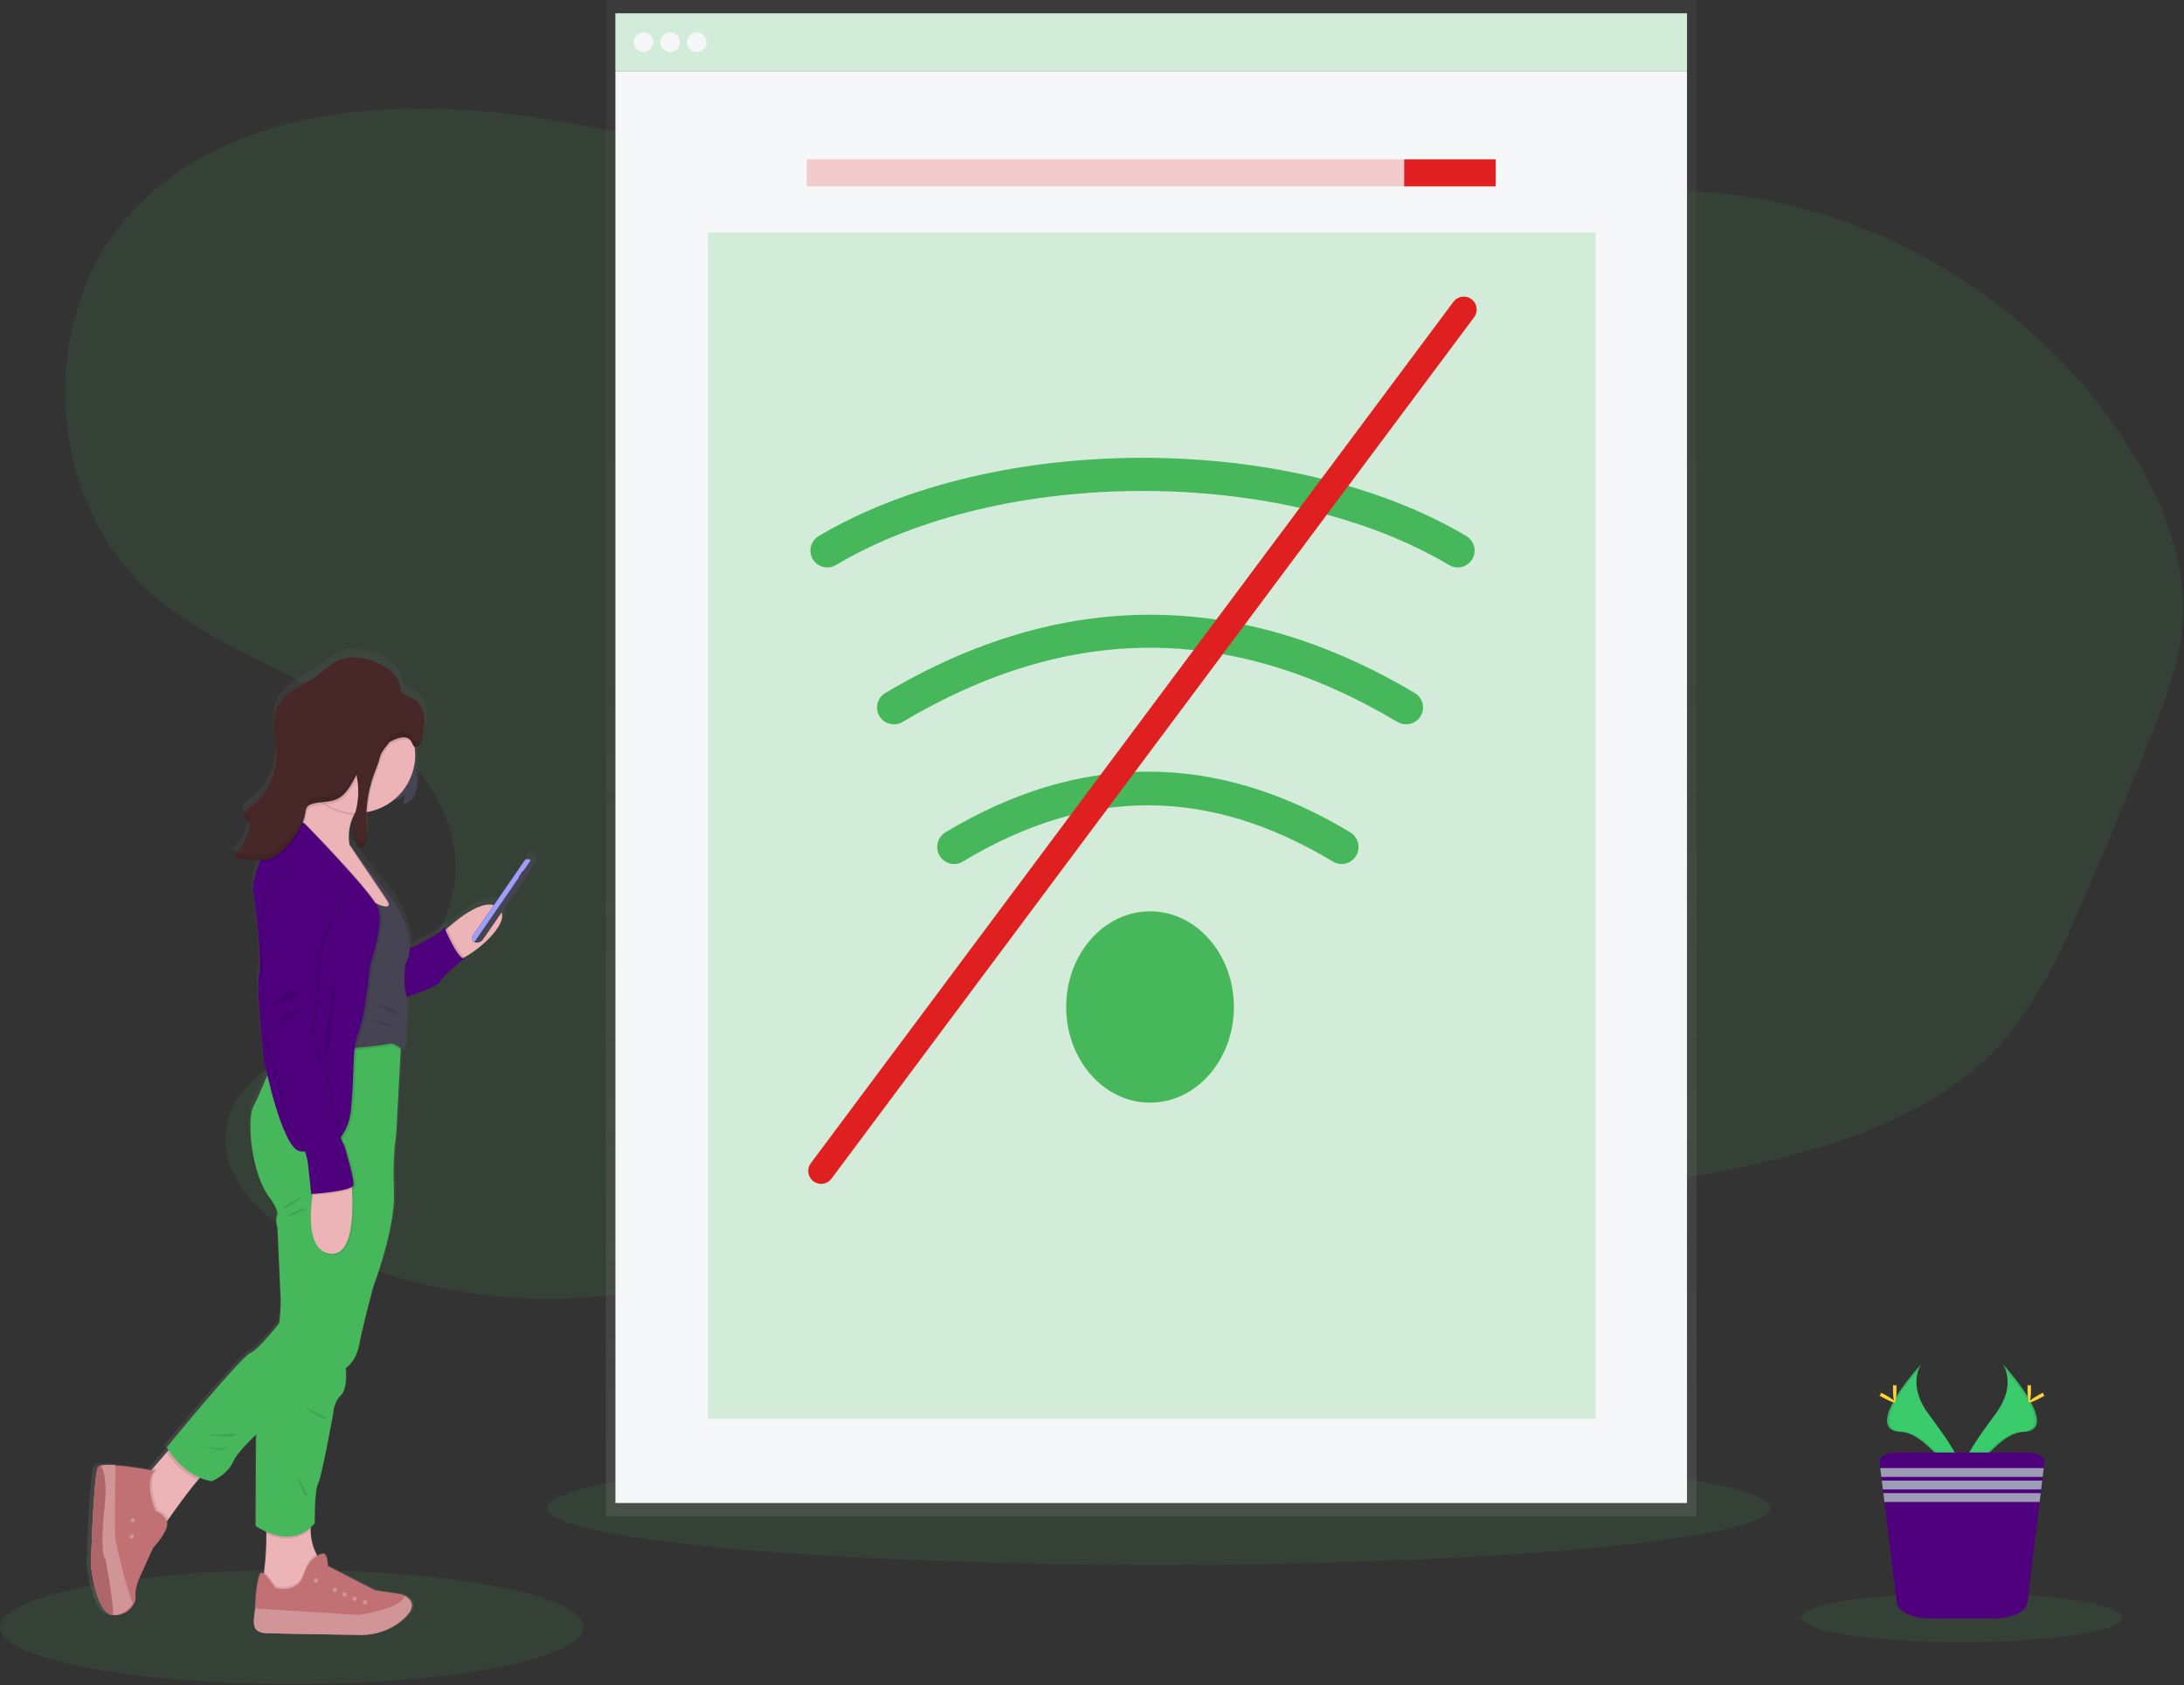 <?xml version="1.0" encoding="UTF-8"?>
<svg width="1016px" height="784px" viewBox="0 0 1016 784" version="1.1" xmlns="http://www.w3.org/2000/svg" xmlns:xlink="http://www.w3.org/1999/xlink">
    <rect x="0" y="0" width="1016" height="784" fill="#333333" stroke="none"/>
    <!-- Generator: Sketch 61.2 (89653) - https://sketch.com -->
    <title>undraw_online_shopping_ga73</title>
    <desc>Created with Sketch.</desc>
    <defs>
        <linearGradient x1="50%" y1="100%" x2="50%" y2="0%" id="linearGradient-1">
            <stop stop-color="#808080" stop-opacity="0.25" offset="0%"></stop>
            <stop stop-color="#808080" stop-opacity="0.12" offset="54%"></stop>
            <stop stop-color="#808080" stop-opacity="0.1" offset="100%"></stop>
        </linearGradient>
        <linearGradient x1="49.993%" y1="100.016%" x2="49.993%" y2="-0.062%" id="linearGradient-2">
            <stop stop-color="#808080" stop-opacity="0.25" offset="0%"></stop>
            <stop stop-color="#808080" stop-opacity="0.12" offset="54%"></stop>
            <stop stop-color="#808080" stop-opacity="0.1" offset="100%"></stop>
        </linearGradient>
    </defs>
    <g id="Page-1" stroke="none" stroke-width="1" fill="none" fill-rule="evenodd">
        <g id="undraw_online_shopping_ga73" transform="translate(-93, -59)">
            <path d="M730.08,185.32 C687.8,212.06 632.96,210.32 584.91,196.42 C536.86,182.52 492.71,157.73 445.91,140.12 C406.598,125.349 365.553,115.683 323.78,111.36 C264.11,105.19 197.48,112.7 155.9,155.93 C109.6,204.08 113.15,290.93 163.23,335.11 C188.7,357.59 222.06,368.62 251.15,386.17 C280.24,403.72 307.15,432.87 304.68,466.75 C302.39,498.11 275.73,522.18 248.14,537.28 C226.81,548.95 200.54,561.69 197.97,585.86 C195.49,609.25 217.57,627.58 238.66,638 C307.46,672 392.22,671.67 460.75,637.14 C485.2,624.82 507.68,608.44 533.32,598.84 C600.65,573.63 674.83,599.01 746.12,608.29 C806.654,616.128 868.135,612.082 927.12,596.38 C962.42,586.96 997.86,572.56 1022.66,545.73 C1040.54,526.38 1051.66,501.9 1062.15,477.73 C1073.303,451.943 1084.023,425.977 1094.31,399.83 C1100.49,384.13 1106.57,368.13 1108.16,351.33 C1111.05,320.9 1098.88,290.82 1082.29,265.13 C1042.89,204.14 976.58,161.26 904.78,150.37 C832.98,139.48 756.99,160.77 701.29,207.3" id="Path" fill="#47B75B" fill-rule="nonzero" opacity="0.1"></path>
            <ellipse id="Oval" fill="#47B75B" fill-rule="nonzero" opacity="0.1" cx="228.74" cy="815.99" rx="135.74" ry="26.54"></ellipse>
            <ellipse id="Oval" fill="#47B75B" fill-rule="nonzero" opacity="0.1" cx="631.99" cy="760.56" rx="284.54" ry="26.54"></ellipse>
            <path d="M826.84,504.19 C828.11,513.65 848.92,538.76 848.92,538.76 C848.92,538.76 862.35,509.05 861.08,499.59 C859.81,490.135 851.115,483.5 841.66,484.77 C832.205,486.04 825.57,494.735 826.84,504.19 L826.84,504.19 Z" id="Path" fill="#47B75B" fill-rule="nonzero"></path>
            <path d="M826.84,504.19 C828.11,513.65 848.92,538.76 848.92,538.76 C848.92,538.76 862.35,509.05 861.08,499.59 C859.81,490.135 851.115,483.5 841.66,484.77 C832.205,486.04 825.57,494.735 826.84,504.19 L826.84,504.19 Z" id="Path" fill="#000000" fill-rule="nonzero" opacity="0.25"></path>
            <path d="M838.02,436.21 C844.32,443.37 875.55,452.76 875.55,452.76 C875.55,452.76 870.27,420.58 863.98,413.41 C857.684,406.23 846.76,405.514 839.58,411.81 C832.4,418.106 831.684,429.03 837.98,436.21 L838.02,436.21 Z" id="Path" fill="#47B75B" fill-rule="nonzero"></path>
            <path d="M801.67,507.88 C806.67,516.01 835.86,530.54 835.86,530.54 C835.86,530.54 836.1,497.93 831.11,489.8 C826.117,481.67 815.48,479.127 807.35,484.12 C799.22,489.113 796.677,499.75 801.67,507.88 L801.67,507.88 Z" id="Path" fill="#47B75B" fill-rule="nonzero"></path>
            <polygon id="Path" fill="url(#linearGradient-1)" fill-rule="nonzero" points="374.84 59 374.84 86.38 374.84 764.46 882.24 764.46 882.24 86.38 882.24 59"></polygon>
            <rect id="Rectangle" fill="#F6F7F9" fill-rule="nonzero" x="379.29" y="65.19" width="498.5" height="26.89"></rect>
            <g id="Group" opacity="0.2" transform="translate(379, 65)" fill="#47B75B" fill-rule="nonzero">
                <rect id="Rectangle" x="0.29" y="0.19" width="498.5" height="26.89"></rect>
            </g>
            <rect id="Rectangle" fill="#F6F7F9" fill-rule="nonzero" x="379.29" y="92.08" width="498.5" height="666.19"></rect>
            <circle id="Oval" fill="#F6F7F9" fill-rule="nonzero" cx="392.4" cy="78.63" r="4.56"></circle>
            <circle id="Oval" fill="#F6F7F9" fill-rule="nonzero" cx="404.76" cy="78.63" r="4.56"></circle>
            <circle id="Oval" fill="#F6F7F9" fill-rule="nonzero" cx="417.12" cy="78.63" r="4.56"></circle>
            <g id="Group" opacity="0.2" transform="translate(468, 133)" fill="#E02020" fill-rule="nonzero">
                <rect id="Rectangle" x="0.26" y="0.15" width="320.55" height="12.55"></rect>
            </g>
            <rect id="Rectangle" fill="#E02020" fill-rule="nonzero" x="746.22" y="133.15" width="42.59" height="12.55"></rect>
            <g id="Group" opacity="0.2" transform="translate(422, 202)"></g>
            <g id="Group" opacity="0.2" transform="translate(422, 167)" fill="#47B75B" fill-rule="nonzero">
                <rect id="Rectangle" x="0.32" y="0.1" width="413" height="552"></rect>
            </g>
            <path d="M1024.57,693.5 C1024.57,693.5 1031.71,702.83 1021.28,716.91 C1010.85,730.99 1002.28,742.91 1005.73,751.67 C1005.73,751.67 1021.46,725.51 1034.27,725.15 C1047.08,724.79 1038.66,709.23 1024.57,693.5 Z" id="Path" fill="#3ACC6C" fill-rule="nonzero"></path>
            <path d="M1024.57,693.5 C1025.193,694.399 1025.685,695.382 1026.03,696.42 C1038.53,711.1 1045.18,724.8 1033.17,725.15 C1021.99,725.47 1008.56,745.47 1005.35,750.52 C1005.456,750.91 1005.582,751.294 1005.73,751.67 C1005.73,751.67 1021.46,725.51 1034.27,725.15 C1047.08,724.79 1038.66,709.23 1024.57,693.5 Z" id="Path" fill="#000000" fill-rule="nonzero" opacity="0.1"></path>
            <path d="M1037.84,705.39 C1037.84,708.67 1037.47,711.33 1037.02,711.33 C1036.57,711.33 1036.19,708.67 1036.19,705.39 C1036.19,702.11 1036.65,703.65 1037.11,703.65 C1037.57,703.65 1037.84,702.1 1037.84,705.39 Z" id="Path" fill="#FFD037" fill-rule="nonzero"></path>
            <path d="M1042.39,709.31 C1039.51,710.88 1036.99,711.83 1036.78,711.43 C1036.57,711.03 1038.72,709.43 1041.6,707.86 C1044.48,706.29 1043.35,707.44 1043.6,707.86 C1043.85,708.28 1045.27,707.77 1042.39,709.31 Z" id="Path" fill="#FFD037" fill-rule="nonzero"></path>
            <path d="M986.89,693.5 C986.89,693.5 979.75,702.83 990.18,716.91 C1000.61,730.99 1009.18,742.91 1005.73,751.67 C1005.73,751.67 990,725.51 977.19,725.15 C964.38,724.79 972.78,709.23 986.89,693.5 Z" id="Path" fill="#3ACC6C" fill-rule="nonzero"></path>
            <path d="M986.89,693.5 C986.267,694.399 985.775,695.382 985.43,696.42 C972.93,711.1 966.28,724.8 978.29,725.15 C989.48,725.47 1002.9,745.47 1006.11,750.52 C1006.009,750.911 1005.882,751.296 1005.73,751.67 C1005.73,751.67 990,725.51 977.19,725.15 C964.38,724.79 972.78,709.23 986.89,693.5 Z" id="Path" fill="#000000" fill-rule="nonzero" opacity="0.1"></path>
            <path d="M973.62,705.39 C973.62,708.67 973.99,711.33 974.45,711.33 C974.91,711.33 975.27,708.67 975.27,705.39 C975.27,702.11 974.81,703.65 974.36,703.65 C973.91,703.65 973.62,702.1 973.62,705.39 Z" id="Path" fill="#FFD037" fill-rule="nonzero"></path>
            <path d="M969.07,709.31 C971.96,710.88 974.47,711.83 974.69,711.43 C974.91,711.03 972.74,709.43 969.86,707.86 C966.98,706.29 968.11,707.44 967.86,707.86 C967.61,708.28 966.19,707.77 969.07,709.31 Z" id="Path" fill="#FFD037" fill-rule="nonzero"></path>
            <ellipse id="Oval" fill="#47B75B" fill-rule="nonzero" opacity="0.1" cx="1005.73" cy="811.6" rx="74.6" ry="11.45"></ellipse>
            <path d="M1044.13,739.1 L1043.77,742.01 L1043.27,746.13 L1043.06,747.84 L1042.56,751.96 L1042.34,753.68 L1041.84,757.79 L1036.13,804.59 C1035.62,808.77 1028.8,812.02 1020.56,812.02 L990.9,812.02 C982.66,812.02 975.9,808.77 975.34,804.59 L969.62,757.77 L969.12,753.66 L968.91,751.94 L968.4,747.82 L968.19,746.11 L967.69,741.99 L967.33,739.08 C967.05,736.77 970.78,734.77 975.4,734.77 L1036.07,734.77 C1040.72,734.77 1044.42,736.77 1044.13,739.1 Z" id="Path" fill="#4F007D" fill-rule="nonzero"></path>
            <polygon id="Path" fill="#9D9CB5" fill-rule="nonzero" points="1043.77 742.01 1043.27 746.12 968.19 746.12 967.69 742.01"></polygon>
            <polygon id="Path" fill="#9D9CB5" fill-rule="nonzero" points="1043.06 747.84 1042.56 751.96 968.91 751.96 968.4 747.84"></polygon>
            <polygon id="Path" fill="#9D9CB5" fill-rule="nonzero" points="1042.34 753.67 1041.84 757.79 969.62 757.79 969.12 753.67"></polygon>
            <g id="Group" transform="translate(0.78, 0.77)"></g>
            <path d="M341.78,455.77 L341.83,455.7 L341.74,455.63 L341.74,455.63 L341.2,455.27 L341.31,455.35 C340.507,454.886 339.483,455.112 338.95,455.87 L338.73,456.18 L338.73,456.18 L326.58,473.66 L324.46,476.77 C318.05,474.84 307.64,482.96 302.37,487.62 C302.04,487.91 301.73,488.18 301.45,488.44 C301.03,487.5 300.78,486.9 300.78,486.9 C300.52,489.76 290.42,494.05 288.06,495.61 C286.988,496.258 285.786,496.661 284.54,496.79 C284.88,485.92 276.47,474.48 276.47,474.48 L255.92,448.33 C255.164,443.601 255.898,438.753 258.02,434.46 C258.19,434.12 258.36,433.78 258.55,433.46 L258.65,433.46 C257.873,435.657 257.437,437.961 257.36,440.29 C257.41,442.06 259.05,450.64 261.36,450.29 C261.827,450.338 262.282,450.122 262.54,449.73 C264.38,447.59 264.54,443.95 264.45,440.58 C264.418,441.571 264.308,442.557 264.12,443.53 C264.27,440.73 263.95,437.77 263.95,435.66 C263.95,434.82 263.95,433.99 264.01,433.15 L264.26,433.15 C264.26,433.47 264.26,433.81 264.26,434.15 C264.26,433.8 264.26,433.46 264.26,433.15 L264.52,433.15 C269.129,432.306 273.448,430.304 277.07,427.33 C278.876,427.257 280.577,426.461 281.79,425.12 C282.235,426.605 281.901,428.215 280.9,429.4 C283.65,429.27 285.98,427.13 287.04,424.62 C287.948,422.057 288.216,419.31 287.82,416.62 C287.425,413.928 287.227,411.211 287.23,408.49 C287.42,407.021 287.5,405.541 287.47,404.06 C287.426,403.608 287.346,403.16 287.23,402.72 L287.31,402.72 C287.842,402.731 288.357,402.53 288.74,402.16 C289.88,401.28 290.25,399.56 290.54,398.24 C291.329,395.202 291.686,392.068 291.6,388.93 C291.54,389.88 291.42,390.84 291.28,391.79 C291.53,388.19 291.03,384.69 288.65,382.08 C287.01,380.29 284.72,379.24 282.52,378.19 C281.733,377.909 281.041,377.413 280.52,376.76 C280.131,375.99 279.919,375.143 279.9,374.28 C279.13,369.02 274.18,365.36 269.25,363.28 C262.91,360.52 255.25,359.34 249.2,362.62 C246.2,364.21 243.9,366.7 241.2,368.73 C237.82,371.3 233.92,373.1 230.31,375.34 C226.7,377.58 223.31,380.42 221.54,384.28 C218.89,390.28 220.88,397.08 221.21,403.59 C221.74,413.84 217.52,424.59 209.16,430.59 C208.158,431.204 207.263,431.978 206.51,432.88 C205.757,433.816 205.67,435.122 206.29,436.15 C206.72,436.71 207.4,437.03 207.87,437.56 C208.82,438.64 208.63,440.29 208.26,441.67 C207.046,446.185 204.626,450.285 201.26,453.53 C201.41,454.59 202.72,455.01 203.79,455.17 C206.621,455.586 209.479,455.794 212.34,455.79 L213.57,455.79 C213.44,456.12 213.3,456.47 213.16,456.84 C211.61,460.92 209.6,467.2 210.27,471.04 C211.27,477.1 214.47,504.81 212.89,509.67 C211.31,514.53 215.43,549.77 215.43,549.77 C215.43,549.77 215.98,552.49 216.93,556.55 C214.46,562.37 211.64,568.83 210.23,571.42 C207.39,576.61 208.79,603.11 218.58,614.89 C218.58,614.89 222.58,620.61 221.58,622.68 C220.58,624.75 221.76,628.4 221.76,628.4 L223.31,662.69 C223.277,666.194 223.036,669.694 222.59,673.17 C218.41,678.34 211.97,685.88 208.94,687.11 C204.25,689.02 169.27,731.45 169.27,731.45 C169.27,731.45 169.55,731.96 170.1,732.79 L169.1,733.93 L162.39,741.71 L161.86,742.32 C160.6,742.08 152.21,740.56 145.56,740.08 L144.9,740.08 L144.9,739.96 C142.569,739.693 140.213,739.757 137.9,740.15 C137.463,740.231 137.059,740.44 136.74,740.75 C134.47,743.53 133.25,787.17 133.25,787.17 C133.25,787.17 135.67,809.02 143.25,810.24 C143.636,810.374 144.041,810.448 144.45,810.46 L144.78,810.46 C150.18,810.06 152.66,806.97 153.78,804.85 C154.111,804.217 154.363,803.545 154.53,802.85 C154.53,802.85 153.65,798.96 156.01,793.59 C158.37,788.22 162.78,778.77 162.78,778.77 C162.78,778.77 170.78,770.36 169.35,766.28 C169.57,765.95 169.83,765.59 170.11,765.18 C173.11,760.9 179.19,752.45 184.11,746.81 C184.43,746.43 184.75,746.08 185.11,745.73 C186.9,746.485 188.773,747.026 190.69,747.34 C190.69,747.34 198.21,744.4 201,737.82 C202.19,735.02 206.86,730.06 211.83,725.29 L211.67,726.56 L211.5,768.3 C213.116,769.41 214.838,770.358 216.64,771.13 L216.64,772.13 C216.675,778.077 216.314,784.021 215.56,789.92 L215.41,790.85 C214.79,790.41 214.25,790.26 213.91,790.6 C212.37,792.16 211.41,802.12 211.32,806.71 C211.32,806.86 211.32,807.01 211.32,807.17 C211.07,811.75 208.46,818.41 216.32,818.75 C222.2,819 247.55,819.38 261.11,819.58 C268.416,819.718 275.523,817.199 281.11,812.49 C285.42,808.8 288.03,804.41 282.16,801.18 C281.8,800.98 281.42,800.79 281,800.6 L268,798.6 L245.79,787.26 C245.79,787.26 245.66,780.4 242.99,781.54 C242.197,781.713 241.437,782.014 240.74,782.43 C240.61,782.18 240.47,781.91 240.34,781.63 C238.531,778.045 237.592,774.085 237.6,770.07 C237.6,769.71 237.6,769.34 237.65,768.97 C238.3,768.377 238.915,767.746 239.49,767.08 C239.49,767.08 239.32,751.49 241.07,748.55 C242.82,745.61 248.24,715.81 248.24,715.81 C248.24,715.81 248.41,710.27 251.91,706.98 C255.41,703.69 254.18,694.16 254.18,694.16 C254.18,694.16 259.08,691.56 260.65,683.08 C262.22,674.6 267.3,656.08 267.3,656.08 C267.3,656.08 277.79,628.71 277.1,611.4 C276.41,594.09 278.1,585.07 278.1,585.07 L280.28,544.83 L280.28,544.21 C281.15,544.87 281.74,545.41 281.74,545.41 C281.74,545.41 281.74,545.25 281.74,544.97 C282.06,545.24 282.24,545.41 282.24,545.41 C282.24,545.41 283.36,527.15 282.98,519.91 C289.1,517.83 298.42,514.41 298.98,512.67 C299.76,510.08 310.26,501.89 310.26,501.89 C310.033,501.853 309.815,501.772 309.62,501.65 C309.95,501.5 310.29,501.32 310.62,501.13 C317.5,497.45 330.28,486.69 328.13,480.13 L342.13,460.04 C343.034,458.712 342.888,456.933 341.78,455.77 Z" id="Path" fill="url(#linearGradient-2)" fill-rule="nonzero"></path>
            <path d="M309.21,504.29 C308.188,504.931 307.05,505.362 305.86,505.56 C301.49,505.69 297.86,493.86 297.86,493.86 C297.86,493.86 299.1,492.6 301.08,490.86 C306.94,485.65 319.23,476.03 324.99,481.41 C331.49,487.42 316.78,500.22 309.21,504.29 Z" id="Path" fill="#ECB4B6" fill-rule="nonzero"></path>
            <path d="M242.78,786.42 L226.65,803.83 C226.65,803.83 211.73,804 214.65,795.77 C215.233,793.986 215.648,792.151 215.89,790.29 C216.625,784.446 216.976,778.56 216.94,772.67 C216.94,768.81 216.88,766.1 216.88,766.1 C216.88,766.1 240.37,755.81 237.97,766.53 C237.671,767.87 237.511,769.237 237.49,770.61 C237.481,774.583 238.398,778.504 240.17,782.06 C240.895,783.595 241.769,785.056 242.78,786.42 Z" id="Path" fill="#ECB4B6" fill-rule="nonzero"></path>
            <path d="M242.78,786.42 L226.65,803.83 C226.65,803.83 211.73,804 214.65,795.77 C215.233,793.986 215.648,792.151 215.89,790.29 C218.02,791.94 221.08,796.8 221.08,796.8 C221.08,796.8 231.37,799.8 234.2,790.8 C235.78,785.8 238.28,783.27 240.2,782.06 C240.916,783.594 241.78,785.054 242.78,786.42 Z" id="Path" fill="#000000" fill-rule="nonzero" opacity="0.1"></path>
            <path d="M280.2,812.64 C274.731,817.299 267.743,819.79 260.56,819.64 C247.26,819.45 222.41,819.06 216.64,818.82 C208.92,818.48 211.48,811.89 211.73,807.35 C211.73,807.19 211.73,807.05 211.73,806.9 C211.82,802.35 212.73,792.49 214.27,790.95 C215.81,789.41 221.08,797.81 221.08,797.81 C221.08,797.81 231.37,800.81 234.2,791.81 C237.03,782.81 242.78,781.94 242.78,781.94 C245.39,780.81 245.52,787.6 245.52,787.6 L267.3,798.83 L280.08,800.83 C280.49,801.02 280.86,801.21 281.21,801.4 C286.99,804.64 284.43,808.98 280.2,812.64 Z" id="Path" fill="#C17174" fill-rule="nonzero"></path>
            <circle id="Oval" fill="#FFFFFF" fill-rule="nonzero" opacity="0.25" cx="239.96" cy="794.39" r="1"></circle>
            <circle id="Oval" fill="#FFFFFF" fill-rule="nonzero" opacity="0.25" cx="248.8" cy="798.77" r="1"></circle>
            <circle id="Oval" fill="#FFFFFF" fill-rule="nonzero" opacity="0.25" cx="253.34" cy="800.8" r="1"></circle>
            <circle id="Oval" fill="#FFFFFF" fill-rule="nonzero" opacity="0.25" cx="262.77" cy="804.42" r="1"></circle>
            <circle id="Oval" fill="#FFFFFF" fill-rule="nonzero" opacity="0.25" cx="257.97" cy="802.88" r="1"></circle>
            <path d="M280.2,812.64 C274.731,817.299 267.743,819.79 260.56,819.64 C247.26,819.45 222.41,819.06 216.64,818.82 C208.92,818.48 211.48,811.89 211.73,807.35 L260.2,810.35 C260.2,810.35 280.05,807.35 281.2,801.43 C286.99,804.64 284.43,808.98 280.2,812.64 Z" id="Path" fill="#C17174" fill-rule="nonzero"></path>
            <path d="M280.2,812.64 C274.731,817.299 267.743,819.79 260.56,819.64 C247.26,819.45 222.41,819.06 216.64,818.82 C208.92,818.48 211.48,811.89 211.73,807.35 L260.2,810.35 C260.2,810.35 280.05,807.35 281.2,801.43 C286.99,804.64 284.43,808.98 280.2,812.64 Z" id="Path" fill="#FFFFFF" fill-rule="nonzero" opacity="0.25"></path>
            <path d="M189.97,742.69 C188.187,744.145 186.558,745.781 185.11,747.57 C180.3,753.15 174.35,761.57 171.4,765.75 C170.26,767.39 169.57,768.42 169.57,768.42 L163.13,767.47 C163.13,767.47 156.19,756.84 156.28,756.59 C156.37,756.34 161.78,744.92 161.78,744.92 L163.87,742.47 L170.46,734.77 L173.46,731.29 C173.46,731.29 195.78,738.49 189.97,742.69 Z" id="Path" fill="#ECB4B6" fill-rule="nonzero"></path>
            <path d="M171.4,765.77 C170.26,767.41 169.57,768.44 169.57,768.44 L163.13,767.49 C163.13,767.49 156.19,756.86 156.28,756.61 C156.37,756.36 161.78,744.92 161.78,744.92 L163.87,742.47 L164.55,742.6 L166.19,742.6 C160.44,748.6 166.61,761.8 166.61,761.8 C166.61,761.8 169.27,762.05 171.4,765.77 Z" id="Path" fill="#000000" fill-rule="nonzero" opacity="0.1"></path>
            <path d="M164.21,779.21 C164.21,779.21 159.92,788.47 157.6,793.79 C155.28,799.11 156.14,802.96 156.14,802.96 C155.977,803.653 155.732,804.325 155.41,804.96 C153.734,808.292 150.359,810.43 146.63,810.52 L146.21,810.52 C138.39,810.32 135.91,787.62 135.91,787.62 C135.91,787.62 137.11,744.41 139.34,741.62 C139.647,741.309 140.041,741.1 140.47,741.02 C142.746,740.625 145.066,740.561 147.36,740.83 C154.43,741.34 163.52,743.08 163.52,743.08 L165.15,743.08 C159.4,749.08 165.57,762.29 165.57,762.29 C165.57,762.29 168.32,762.54 170.46,766.4 C172.6,770.26 164.21,779.21 164.21,779.21 Z" id="Path" fill="#C17174" fill-rule="nonzero"></path>
            <circle id="Oval" fill="#FFFFFF" fill-rule="nonzero" opacity="0.25" cx="154.77" cy="766.35" r="1"></circle>
            <circle id="Oval" fill="#FFFFFF" fill-rule="nonzero" opacity="0.25" cx="154.3" cy="773.84" r="1"></circle>
            <path d="M154.78,804.77 C153.104,808.102 149.729,810.24 146,810.33 L145.59,810.33 C137.77,810.13 135.28,787.43 135.28,787.43 C135.28,787.43 136.48,744.22 138.71,741.43 C139.017,741.119 139.411,740.91 139.84,740.83 C142.116,740.435 144.436,740.371 146.73,740.64 C146.6,748.41 146.23,772.96 146.73,775.4 C147.23,777.84 151.66,798.26 154.78,804.77 Z" id="Path" fill="#C17174" fill-rule="nonzero"></path>
            <path d="M154.78,804.77 C153.104,808.102 149.729,810.24 146,810.33 L145.59,810.33 C137.77,810.13 135.28,787.43 135.28,787.43 C135.28,787.43 136.48,744.22 138.71,741.43 C139.017,741.119 139.411,740.91 139.84,740.83 C142.116,740.435 144.436,740.371 146.73,740.64 C146.6,748.41 146.23,772.96 146.73,775.4 C147.23,777.84 151.66,798.26 154.78,804.77 Z" id="Path" fill="#FFFFFF" fill-rule="nonzero" opacity="0.25"></path>
            <path d="M145.58,810.35 C137.76,810.15 135.27,787.45 135.27,787.45 C135.27,787.45 136.47,744.24 138.7,741.45 C139.007,741.139 139.401,740.93 139.83,740.85 C141.47,743.29 142.91,748.69 141.61,760.57 C139.17,783.08 142.11,784.5 142.11,784.5 C142.11,784.5 145.78,803.63 145.58,810.35 Z" id="Path" fill="#C17174" fill-rule="nonzero"></path>
            <path d="M145.58,810.35 C137.76,810.15 135.27,787.45 135.27,787.45 C135.27,787.45 136.47,744.24 138.7,741.45 C139.007,741.139 139.401,740.93 139.83,740.85 C141.47,743.29 142.91,748.69 141.61,760.57 C139.17,783.08 142.11,784.5 142.11,784.5 C142.11,784.5 145.78,803.63 145.58,810.35 Z" id="Path" fill="#000000" fill-rule="nonzero" opacity="0.1"></path>
            <path d="M309.21,504.29 C308.188,504.931 307.05,505.362 305.86,505.56 C301.49,505.69 297.86,493.86 297.86,493.86 C297.86,493.86 299.1,492.6 301.08,490.86 C302.51,494.06 306.45,502.69 309.21,504.29 Z" id="Path" fill="#000000" fill-rule="nonzero" opacity="0.1"></path>
            <path d="M281.17,500.03 C281.17,500.03 284.77,500.29 287.08,498.75 C289.39,497.21 299.3,492.96 299.56,490.13 C299.56,490.13 305.47,504.53 308.82,505.05 C308.82,505.05 298.53,513.15 297.76,515.72 C296.99,518.29 276.92,524.6 276.92,524.6 L281.17,500.03 Z" id="Path" fill="#4F007D" fill-rule="nonzero"></path>
            <path d="M281.17,500.03 C281.17,500.03 284.77,500.29 287.08,498.75 C289.39,497.21 299.3,492.96 299.56,490.13 C299.56,490.13 305.47,504.53 308.82,505.05 C308.82,505.05 298.53,513.15 297.76,515.72 C296.99,518.29 276.92,524.6 276.92,524.6 L281.17,500.03 Z" id="Path" fill="#4F007D" fill-rule="nonzero" opacity="0.1"></path>
            <path d="M189.97,742.69 C188.187,744.145 186.558,745.781 185.11,747.57 C177.35,744.32 172.35,737.68 170.45,734.77 L173.45,731.29 C173.45,731.29 195.78,738.49 189.97,742.69 Z" id="Path" fill="#000000" fill-rule="nonzero" opacity="0.1"></path>
            <path d="M226.67,669.77 C226.67,669.77 214.09,686.58 209.49,688.47 C204.89,690.36 170.6,732.37 170.6,732.37 C170.6,732.37 177.97,745.92 191.52,748.14 C191.52,748.14 198.89,745.23 201.64,738.71 C204.39,732.19 225.99,713.77 225.99,713.77 L226.67,669.77 Z" id="Path" fill="#47B75B" fill-rule="nonzero"></path>
            <path d="M226.67,669.77 C226.67,669.77 214.09,686.58 209.49,688.47 C204.89,690.36 170.6,732.37 170.6,732.37 C170.6,732.37 177.97,745.92 191.52,748.14 C191.52,748.14 198.89,745.23 201.64,738.71 C204.39,732.19 225.99,713.77 225.99,713.77 L226.67,669.77 Z" id="Path" fill="#47B75B" fill-rule="nonzero" opacity="0.1"></path>
            <path d="M188.56,726.02 C192.366,726.42 196.204,726.42 200.01,726.02 C206.78,725.37 201.68,729.49 188.56,726.02 Z" id="Path" fill="#000000" fill-rule="nonzero" opacity="0.1"></path>
            <path d="M185.47,730.39 C185.47,730.39 194.47,735.53 197.95,732.96 C201.43,730.39 194.6,735.44 185.47,730.39 Z" id="Path" fill="#000000" fill-rule="nonzero" opacity="0.1"></path>
            <path d="M237.99,766.53 C237.691,767.87 237.531,769.237 237.51,770.61 C230.56,776.92 222.19,774.97 216.96,772.67 C216.96,768.81 216.9,766.1 216.9,766.1 C216.9,766.1 240.39,755.77 237.99,766.53 Z" id="Path" fill="#000000" fill-rule="nonzero" opacity="0.1"></path>
            <path d="M279.66,542.82 L279.41,547.56 L277.27,587.41 C277.27,587.41 275.55,596.33 276.27,613.47 C276.99,630.61 266.63,657.77 266.63,657.77 C266.63,657.77 261.63,676.12 260.11,684.52 C258.59,692.92 253.77,695.52 253.77,695.52 C253.77,695.52 254.97,704.95 251.54,708.21 C248.11,711.47 247.94,716.95 247.94,716.95 C247.94,716.95 242.62,746.45 240.94,749.37 C239.26,752.29 239.39,767.72 239.39,767.72 C228.25,780.92 211.96,768.92 211.96,768.92 L212.13,727.59 C212.13,727.59 216.76,689.52 220.19,684.2 C223.62,678.88 223.62,664.31 223.62,664.31 L222.09,630.31 C222.09,630.31 220.87,626.71 221.92,624.65 C222.97,622.59 218.99,616.94 218.99,616.94 C209.38,605.27 207.99,579.03 210.8,573.94 C213.61,568.85 221.92,548.22 221.92,548.22 L233.39,541.53 L254.12,542.14 L279.66,542.82 Z" id="Path" fill="#47B75B" fill-rule="nonzero"></path>
            <path d="M230.88,744.92 C230.88,744.92 233.59,754.31 235.77,755.34 C237.95,756.37 230.88,744.92 230.88,744.92 Z" id="Path" fill="#000000" fill-rule="nonzero" opacity="0.1"></path>
            <path d="M234.61,713.67 C234.61,713.67 241.61,719.21 244.61,719.2 C247.61,719.19 234.61,713.67 234.61,713.67 Z" id="Path" fill="#000000" fill-rule="nonzero" opacity="0.1"></path>
            <path d="M276.92,481.51 L276.92,492.83 L269.45,489.61 L262,486.4 L245.78,470.45 C245.78,470.45 232.95,462.12 226.09,454.53 C222.17,450.2 220.2,446.11 223.65,443.95 C225.322,442.855 226.833,441.532 228.14,440.02 C231.588,435.956 234.585,431.53 237.08,426.82 C237.19,426.63 237.3,426.44 237.4,426.25 C240.74,420.12 242.95,414.89 242.95,414.89 C242.95,414.89 252.35,417.89 258.39,422.17 C258.88,422.51 259.34,422.86 259.78,423.22 C263.15,425.98 264.83,429.22 261.72,432.38 C260.921,433.206 260.183,434.088 259.51,435.02 L259.51,435.02 C259.008,435.712 258.547,436.433 258.13,437.18 C257.95,437.52 257.77,437.85 257.61,438.18 C255.529,442.436 254.81,447.23 255.55,451.91 L276.92,481.51 Z" id="Path" fill="#ECB4B6" fill-rule="nonzero"></path>
            <path d="M275.55,400.77 C275.94,401.45 276.48,402.03 276.84,402.72 C277.447,404.243 277.643,405.898 277.41,407.52 C277.215,410.084 277.383,412.663 277.91,415.18 C278.44,417.44 279.43,419.62 279.51,421.94 C279.62,425.21 277.92,428.24 276.28,431.07 C278.081,431.015 279.78,430.223 280.98,428.88 C281.421,430.345 281.098,431.934 280.12,433.11 C282.81,432.98 285.12,430.86 286.12,428.38 C287.033,425.818 287.297,423.069 286.89,420.38 C286.498,417.715 286.304,415.024 286.31,412.33 C286.496,410.874 286.573,409.407 286.54,407.94 C286.29,405.03 284.54,402.5 282.78,400.14 L279.3,395.36 C279.058,394.969 278.712,394.654 278.3,394.45 C275.01,393.05 274.63,399.11 275.55,400.77 Z" id="Path" fill="#464353" fill-rule="nonzero"></path>
            <path d="M261.78,432.38 C260.981,433.206 260.243,434.088 259.57,435.02 L259.57,435.02 C259.068,435.712 258.607,436.433 258.19,437.18 C258.01,437.52 257.83,437.85 257.67,438.18 C249.644,437.73 242.235,433.727 237.46,427.26 C237.35,427.11 237.24,426.96 237.14,426.8 C237.25,426.61 237.36,426.42 237.46,426.23 C240.8,420.1 243.01,414.87 243.01,414.87 C243.01,414.87 252.41,417.87 258.45,422.15 C258.94,422.49 259.4,422.84 259.84,423.2 C263.17,425.98 264.85,429.18 261.78,432.38 Z" id="Path" fill="#000000" fill-rule="nonzero" opacity="0.1"></path>
            <path d="M286.16,410.21 C286.163,423.238 276.863,434.41 264.05,436.77 C262.433,437.064 260.793,437.211 259.15,437.21 L259.03,437.21 C258.74,437.21 258.44,437.21 258.15,437.21 C243.381,436.663 231.796,424.343 232.158,409.568 C232.52,394.793 244.693,383.055 259.471,383.23 C274.249,383.406 286.14,395.431 286.15,410.21 L286.16,410.21 Z" id="Path" fill="#ECB4B6" fill-rule="nonzero"></path>
            <path d="M262.69,476.97 C262.69,476.97 276.29,484.64 272.81,478.17 L255.06,451.93 L255.06,451.93 L275.21,477.82 C275.21,477.82 288.07,495.49 281.04,507.66 C281.04,507.66 280.04,517.78 281.21,520.18 C282.38,522.58 280.87,548.18 280.87,548.18 C280.87,548.18 276.06,543.72 273.49,544.57 C270.92,545.42 252.78,546.94 252.78,546.94 L262.69,476.97 Z" id="Path" fill="#000000" fill-rule="nonzero" opacity="0.1"></path>
            <path d="M279.66,542.82 L279.41,547.56 C277.78,546.38 275.51,545.06 274,545.56 C271.43,546.42 253.26,547.97 253.26,547.97 L254.09,542.06 L279.66,542.82 Z" id="Path" fill="#000000" fill-rule="nonzero" opacity="0.1"></path>
            <path d="M263.2,476.97 C263.2,476.97 276.81,484.64 273.32,478.17 L255.57,451.93 L255.57,451.93 L275.72,477.82 C275.72,477.82 288.58,495.49 281.55,507.66 C281.55,507.66 280.55,517.78 281.72,520.18 C282.89,522.58 281.38,548.18 281.38,548.18 C281.38,548.18 276.58,543.72 274.01,544.57 C271.44,545.42 253.26,546.98 253.26,546.98 L263.2,476.97 Z" id="Path" fill="#464353" fill-rule="nonzero"></path>
            <path d="M270.47,490.12 C269.68,498.37 266.29,508.18 266.29,508.18 C266.29,508.18 263.89,532.53 260.78,539.77 C257.67,547.01 259.06,556.92 257.35,575.27 C256.73,581.88 254.6,586.42 251.73,589.48 C247.01,594.48 240.27,595.57 234.95,595.26 L233.69,595.16 C225.11,594.31 216.88,552.98 216.88,552.98 C216.88,552.98 212.94,517.82 214.48,512.98 C216.02,508.14 212.96,480.77 211.93,474.77 C211.27,470.96 213.24,464.77 214.76,460.71 C215.65,458.37 216.38,456.71 216.38,456.71 C216.38,456.71 219.3,447.45 224.1,442.65 C225.437,441.277 227.274,440.505 229.19,440.51 C231.447,440.602 233.638,441.292 235.54,442.51 C235.617,442.554 235.691,442.605 235.76,442.66 C235.76,442.66 266.98,474.56 269.89,481.93 C270.7,484 270.78,486.94 270.47,490.12 Z" id="Path" fill="#000000" fill-rule="nonzero" opacity="0.1"></path>
            <path d="M269.45,489.61 C268.65,497.85 265.26,507.66 265.26,507.66 C265.26,507.66 262.86,532.02 259.77,539.22 C256.68,546.42 258.06,556.37 256.34,574.72 C255.72,581.32 253.59,585.86 250.72,588.93 C246,593.93 239.26,595.01 233.94,594.71 L232.68,594.61 C224.1,593.75 215.87,552.42 215.87,552.42 C215.87,552.42 211.93,517.27 213.47,512.47 C215.01,507.67 211.93,480.23 210.9,474.22 C210.24,470.42 212.21,464.22 213.73,460.16 C214.62,457.82 215.35,456.21 215.35,456.21 C215.35,456.21 218.27,446.95 223.07,442.15 C224.403,440.773 226.243,440.003 228.16,440.02 C230.418,440.101 232.613,440.792 234.51,442.02 L234.73,442.16 C234.73,442.16 265.95,474.06 268.86,481.43 C269.67,483.48 269.78,486.43 269.45,489.61 Z" id="Path" fill="#4F007D" fill-rule="nonzero"></path>
            <path d="M234.48,615.15 C234.48,615.15 227.4,621.45 224.96,621.15 C222.52,620.85 234.48,615.15 234.48,615.15 Z" id="Path" fill="#000000" fill-rule="nonzero" opacity="0.1"></path>
            <path d="M236.36,621.2 C236.36,621.2 228.9,624.66 226.67,625.2 C224.44,625.74 233.48,620.31 236.36,621.2 Z" id="Path" fill="#000000" fill-rule="nonzero" opacity="0.1"></path>
            <path d="M265.22,526.53 C265.22,526.53 276.28,526.66 277.95,530.13 C279.62,533.6 268.78,525.11 265.22,526.53 Z" id="Path" fill="#000000" fill-rule="nonzero" opacity="0.1"></path>
            <path d="M263.67,532.57 C263.67,532.57 272.16,534.37 274.73,536.43 C277.3,538.49 263.67,532.57 263.67,532.57 Z" id="Path" fill="#000000" fill-rule="nonzero" opacity="0.1"></path>
            <path d="M249.4,511.61 C249.4,511.61 248.4,546.46 244.58,550.97 C240.76,555.48 249.4,511.61 249.4,511.61 Z" id="Path" fill="#000000" fill-rule="nonzero" opacity="0.1"></path>
            <path d="M239.88,610.13 C239.88,610.13 232.78,640.87 247.02,642.77 C261.26,644.67 256.86,607.77 256.86,607.77 L239.88,610.13 Z" id="Path" fill="#000000" fill-rule="nonzero" opacity="0.1"></path>
            <path d="M239.36,609.62 C239.36,609.62 232.3,640.36 246.51,642.28 C260.72,644.2 256.34,607.28 256.34,607.28 L239.36,609.62 Z" id="Path" fill="#ECB4B6" fill-rule="nonzero"></path>
            <path d="M285.99,407.23 C285.594,406.642 285.259,406.016 284.99,405.36 C283.1,401.42 278.24,403.36 274.68,405.23 L272.78,407.68 C271.913,408.697 271.183,409.823 270.61,411.03 C270.245,412.01 269.941,413.012 269.7,414.03 C269.21,415.77 268.49,417.43 267.84,419.13 C265.684,424.782 264.406,430.731 264.05,436.77 C262.433,437.064 260.793,437.211 259.15,437.21 L259.03,437.21 L259.03,437.09 C259.21,436.41 259.36,435.72 259.5,435.03 L259.5,435.03 C260.244,431.139 260.336,427.151 259.77,423.23 C259.77,423.14 259.77,423.06 259.77,422.97 C259.64,422.1 259.47,421.22 259.4,420.35 C259.07,420.95 258.75,421.56 258.4,422.18 C256.25,426.18 253.99,430.18 249.93,431.93 C248.282,432.577 246.546,432.968 244.78,433.09 C242.6,433.206 240.44,433.565 238.34,434.16 C237.624,434.356 236.976,434.747 236.47,435.29 C235.905,436.126 235.58,437.102 235.53,438.11 C235.313,439.44 234.979,440.749 234.53,442.02 C232.694,446.765 229.824,451.042 226.13,454.54 L225.2,455.44 C223.616,457.074 221.727,458.382 219.64,459.29 C217.744,459.928 215.75,460.226 213.75,460.17 C214.64,457.83 215.37,456.22 215.37,456.22 C215.37,456.22 218.29,446.96 223.09,442.16 C224.423,440.783 226.263,440.013 228.18,440.03 C231.763,435.794 234.868,431.176 237.44,426.26 C230.704,417.12 230.406,404.743 236.693,395.29 C242.981,385.836 254.511,381.326 265.544,384.004 C276.577,386.682 284.756,395.976 286.01,407.26 L285.99,407.23 Z" id="Path" fill="#000000" fill-rule="nonzero" opacity="0.1"></path>
            <path d="M287.71,386.16 C286.11,384.38 283.86,383.34 281.71,382.31 C280.945,382.02 280.271,381.529 279.76,380.89 C279.387,380.126 279.182,379.29 279.16,378.44 C278.41,373.22 273.55,369.61 268.72,367.49 C262.5,364.76 255.03,363.59 249.06,366.83 C246.16,368.41 243.87,370.88 241.25,372.89 C237.93,375.43 234.11,377.21 230.57,379.43 C227.03,381.65 223.65,384.43 221.97,388.29 C219.37,394.19 221.32,400.96 221.65,407.4 C222.16,417.56 218.03,428.17 209.83,434.18 C208.842,434.785 207.963,435.553 207.23,436.45 C206.496,437.379 206.412,438.664 207.02,439.68 C207.43,440.24 208.11,440.56 208.56,441.08 C209.5,442.15 209.31,443.78 208.94,445.16 C207.755,449.618 205.385,453.672 202.08,456.89 C202.22,457.95 203.5,458.36 204.55,458.52 C207.327,458.933 210.132,459.137 212.94,459.13 C217.377,459.494 221.726,457.74 224.67,454.4 C229.67,449.7 233.9,443.83 235.03,437.07 C235.089,436.063 235.413,435.091 235.97,434.25 C236.484,433.716 237.128,433.326 237.84,433.12 C241.57,431.84 245.84,432.47 249.43,430.89 C254.11,428.89 256.43,423.89 258.88,419.31 C258.96,420.18 259.12,421.06 259.26,421.94 C259.974,426.646 259.736,431.448 258.56,436.06 C257.89,438.67 256.92,441.27 256.99,443.96 C257.04,445.96 259.07,456.41 261.74,453.28 C264.41,450.15 263.43,443.23 263.43,439.35 C263.433,432.086 264.765,424.884 267.36,418.1 C268,416.41 268.73,414.74 269.22,413 C269.462,411.984 269.763,410.982 270.12,410 C270.701,408.795 271.433,407.669 272.3,406.65 L274.21,404.2 C277.77,402.31 282.63,400.39 284.52,404.33 C285.24,405.84 285.63,407.51 287.52,406.04 C288.63,405.17 288.99,403.46 289.28,402.16 C290.47,396.71 291.45,390.3 287.71,386.16 Z" id="Path" fill="#472727" fill-rule="nonzero"></path>
            <path d="M251.52,480.57 C250.79,462.1 224.94,458.28 218.91,475.75 C218.861,475.867 218.821,475.987 218.79,476.11 C214.84,487.94 216.56,517.9 216.56,517.9 C216.56,517.9 217.07,538.02 218.96,544.71 C220.85,551.4 226.16,570.6 226.16,573.71 C226.16,576.82 231.09,588.63 233.16,589.49 C235.23,590.35 236.28,597.03 236.79,598.23 C237.3,599.43 238.79,615.04 238.79,615.04 C238.79,615.04 258.17,613.84 258.51,610.75 C258.85,607.66 254.22,592.57 254.22,592.57 C254.22,592.57 250.81,586.4 250.37,581.43 C249.93,576.46 247.25,574.2 247.78,570.77 C248.31,567.34 246.23,565.63 246.23,563.4 C246.23,561.17 244.69,555.17 244.69,555.17 C244.69,555.17 241.43,552.59 241.95,549.51 C242.47,546.43 237.32,540.25 238.69,538.02 C240.06,535.79 240.4,530.3 240.4,530.3 C240.4,530.3 242.12,505.61 243.32,498.92 C244.52,492.23 251.55,481.43 251.55,481.43 C251.55,481.43 251.54,481.12 251.52,480.57 Z" id="Path" fill="#000000" fill-rule="nonzero" opacity="0.1"></path>
            <path d="M250.72,588.93 C246,593.93 239.26,595.01 233.94,594.71 C233.32,592.37 232.42,589.49 231.11,588.95 C229.03,588.09 224.11,576.26 224.11,573.18 C224.11,570.1 218.8,550.88 216.91,544.18 C215.02,537.48 214.51,517.38 214.51,517.38 C214.51,517.38 212.79,487.38 216.74,475.58 C216.74,475.47 216.81,475.35 216.86,475.23 C222.86,457.75 248.74,461.58 249.47,480.05 C249.47,480.6 249.47,480.9 249.47,480.9 C249.47,480.9 242.47,491.7 241.24,498.39 C240.01,505.08 238.34,529.77 238.34,529.77 C238.34,529.77 237.99,535.26 236.62,537.49 C235.25,539.72 240.39,545.9 239.88,548.98 C239.37,552.06 242.62,554.64 242.62,554.64 C242.62,554.64 244.16,560.64 244.16,562.88 C244.16,565.12 246.22,566.82 245.71,570.25 C245.2,573.68 247.94,575.91 248.38,580.88 C248.747,583.666 249.536,586.381 250.72,588.93 L250.72,588.93 Z" id="Path" fill="#000000" fill-rule="nonzero" opacity="0.1"></path>
            <path d="M250.49,480.06 C249.76,461.59 223.91,457.77 217.88,475.24 L217.76,475.59 C213.81,487.43 215.53,517.39 215.53,517.39 C215.53,517.39 216.04,537.5 217.93,544.19 C219.82,550.88 225.13,570.09 225.13,573.19 C225.13,576.29 230.06,588.11 232.13,588.97 C234.2,589.83 235.25,596.52 235.76,597.72 C236.27,598.92 237.76,614.52 237.76,614.52 C237.76,614.52 257.14,613.32 257.48,610.24 C257.82,607.16 253.2,592.06 253.2,592.06 C253.2,592.06 249.78,585.88 249.34,580.91 C248.9,575.94 246.16,573.71 246.68,570.28 C247.2,566.85 245.13,565.13 245.13,562.9 C245.13,560.67 243.59,554.67 243.59,554.67 C243.59,554.67 240.33,552.1 240.85,549.01 C241.37,545.92 236.22,539.75 237.59,537.52 C238.96,535.29 239.3,529.81 239.3,529.81 C239.3,529.81 241.02,505.11 242.22,498.42 C243.42,491.73 250.45,480.93 250.45,480.93 C250.45,480.93 250.51,480.61 250.49,480.06 Z" id="Path" fill="#4F007D" fill-rule="nonzero"></path>
            <path d="M218.66,527.56 C219.17,527.04 228.95,516.24 232.03,520.1 C235.11,523.96 218.66,527.56 218.66,527.56 Z" id="Path" fill="#000000" fill-rule="nonzero" opacity="0.1"></path>
            <path d="M219.56,535.92 C219.94,535.53 229.33,535.15 231.65,529.92 C233.97,524.69 219.56,535.92 219.56,535.92 Z" id="Path" fill="#000000" fill-rule="nonzero" opacity="0.1"></path>
            <g id="Group" opacity="0.1" transform="translate(202, 392)" fill="#000000" fill-rule="nonzero">
                <path d="M6.86,49.08 C7.091,49.352 7.264,49.669 7.37,50.01 C7.753,48.827 7.565,47.534 6.86,46.51 C6.4,45.98 5.73,45.67 5.31,45.11 C5.31,45.11 5.26,45.02 5.23,44.97 C4.758,45.82 4.788,46.86 5.31,47.68 C5.78,48.24 6.4,48.56 6.86,49.08 Z" id="Path"></path>
                <path d="M19.95,15.77 C19.95,14.77 19.95,13.77 19.95,12.85 C19.77,9.35 19.12,5.76 18.95,2.25 C18.74,6.55 19.7,11.06 19.95,15.42 C19.95,15.52 19.94,15.63 19.95,15.77 Z" id="Path"></path>
                <path d="M60.03,58.71 C57.65,61.5 55.78,53.47 55.37,50.3 C55.305,50.851 55.275,51.405 55.28,51.96 C55.34,53.96 57.36,64.41 60.03,61.28 C61.84,59.16 62.03,55.55 61.91,52.22 C61.78,54.77 61.38,57.13 60.03,58.71 Z" id="Path"></path>
                <path d="M57.55,29.94 C57.753,31.285 57.877,32.641 57.92,34 C58.007,31.78 57.883,29.557 57.55,27.36 C57.42,26.49 57.25,25.61 57.17,24.73 C54.7,29.35 52.41,34.29 47.73,36.32 C44.1,37.89 39.87,37.27 36.14,38.55 C35.424,38.746 34.776,39.137 34.27,39.68 C33.707,40.518 33.383,41.492 33.33,42.5 C32.19,49.26 27.95,55.13 22.96,59.83 C20.016,63.17 15.667,64.924 11.23,64.56 C8.426,64.562 5.625,64.358 2.85,63.95 C2.42,63.884 1.998,63.773 1.59,63.62 C1.2,64.06 0.79,64.48 0.37,64.89 C0.51,65.95 1.8,66.36 2.85,66.52 C5.624,66.933 8.425,67.137 11.23,67.13 C15.667,67.494 20.016,65.74 22.96,62.4 C27.96,57.7 32.19,51.83 33.33,45.07 C33.384,44.063 33.709,43.088 34.27,42.25 C34.78,41.712 35.426,41.322 36.14,41.12 C39.87,39.84 44.14,40.47 47.73,38.89 C52.41,36.89 54.73,31.89 57.17,27.31 C57.25,28.18 57.42,29.06 57.55,29.94 Z" id="Path"></path>
                <path d="M87.57,7.59 C87.28,8.89 86.91,10.59 85.8,11.47 C83.92,12.93 83.54,11.27 82.8,9.76 C80.91,5.82 76.05,7.76 72.49,9.63 L70.58,12.08 C69.713,13.097 68.983,14.223 68.41,15.43 C68.044,16.409 67.743,17.411 67.51,18.43 C67.01,20.17 66.29,21.83 65.64,23.52 C63.055,30.307 61.727,37.507 61.72,44.77 C61.72,45.1 61.72,45.46 61.72,45.83 C61.898,39.08 63.22,32.408 65.63,26.1 C66.28,24.41 67,22.74 67.5,21 C67.733,19.981 68.034,18.979 68.4,18 C68.973,16.793 69.703,15.667 70.57,14.65 L72.48,12.2 C76.04,10.31 80.9,8.39 82.79,12.33 C83.52,13.84 83.9,15.51 85.79,14.04 C86.9,13.17 87.27,11.46 87.56,10.16 C88.314,7.147 88.65,4.045 88.56,0.94 C88.4,3.179 88.069,5.402 87.57,7.59 L87.57,7.59 Z" id="Path"></path>
            </g>
            <path d="M312.96,496.95 L313.49,497.31 C313.011,496.992 312.682,496.492 312.578,495.927 C312.475,495.361 312.605,494.778 312.94,494.31 L336.78,459.77 C337.098,459.305 337.588,458.986 338.142,458.885 C338.696,458.783 339.268,458.908 339.73,459.23 L339.2,458.86 C340.748,459.929 341.137,462.051 340.07,463.6 L317.7,496.07 C316.631,497.616 314.513,498.009 312.96,496.95 L312.96,496.95 Z" id="Path" fill="#464353" fill-rule="nonzero"></path>
            <path d="M326.445,454.554 L326.935,454.554 L326.935,500.814 L326.445,500.814 C325.484,500.814 324.705,500.035 324.705,499.074 L324.705,456.304 C324.705,455.343 325.484,454.564 326.445,454.564 L326.445,454.554 Z" id="Path" fill="#9F9EFF" fill-rule="nonzero" transform="translate(325.82, 477.684) rotate(34.56) translate(-325.82, -477.684) "></path>
            <rect id="Rectangle" fill="#464353" fill-rule="nonzero" transform="translate(335.401, 465.724) rotate(34.56) translate(-335.401, -465.724) " x="335.186" y="463.839" width="1" height="3.77" rx="0.17"></rect>
            <g id="no-wifi" transform="translate(470, 203)">
                <g id="Group-2" transform="translate(0, 69)" fill="#47B75B" fill-rule="nonzero">
                    <ellipse id="Oval" cx="158" cy="255.5" rx="39" ry="44.5"></ellipse>
                    <path d="M277.136,124 C275.722,124 274.336,123.618 273.122,122.894 C195.654,76.854 120.333,76.854 42.865,122.894 C39.139,125.099 34.326,123.878 32.108,120.165 C29.891,116.453 31.105,111.65 34.822,109.43 C116.554,60.857 199.434,60.857 281.165,109.43 C284.203,111.236 285.657,114.845 284.716,118.247 C283.776,121.648 280.673,124.003 277.136,124 L277.136,124 Z" id="Path"></path>
                    <path d="M247.152,189 C245.741,189 244.356,188.614 243.146,187.881 C185.174,152.938 128.813,152.938 70.841,187.881 C67.122,190.112 62.32,188.877 60.106,185.119 C57.893,181.36 59.105,176.499 62.815,174.252 C125.309,136.583 188.678,136.583 251.173,174.252 C254.205,176.08 255.656,179.733 254.717,183.176 C253.778,186.619 250.682,189.003 247.152,189 L247.152,189 Z" id="Path"></path>
                    <path d="M301.137,50.993 C299.723,50.994 298.336,50.611 297.123,49.887 C219.818,3.923 89.196,3.923 11.89,49.887 C9.479,51.327 6.48,51.373 4.026,50.006 C1.573,48.639 0.038,46.067 0,43.263 C-0.036,40.459 1.431,37.848 3.848,36.418 C85.513,-12.139 223.5,-12.139 305.165,36.418 C308.203,38.225 309.657,41.835 308.716,45.238 C307.776,48.64 304.673,50.996 301.136,50.993 L301.137,50.993 Z" id="Path"></path>
                </g>
                <line x1="303.952" y1="1.80764935e-15" x2="5" y2="400.784" id="Line" stroke="#E02020" stroke-width="12" stroke-linecap="round"></line>
            </g>
        </g>
    </g>
</svg>